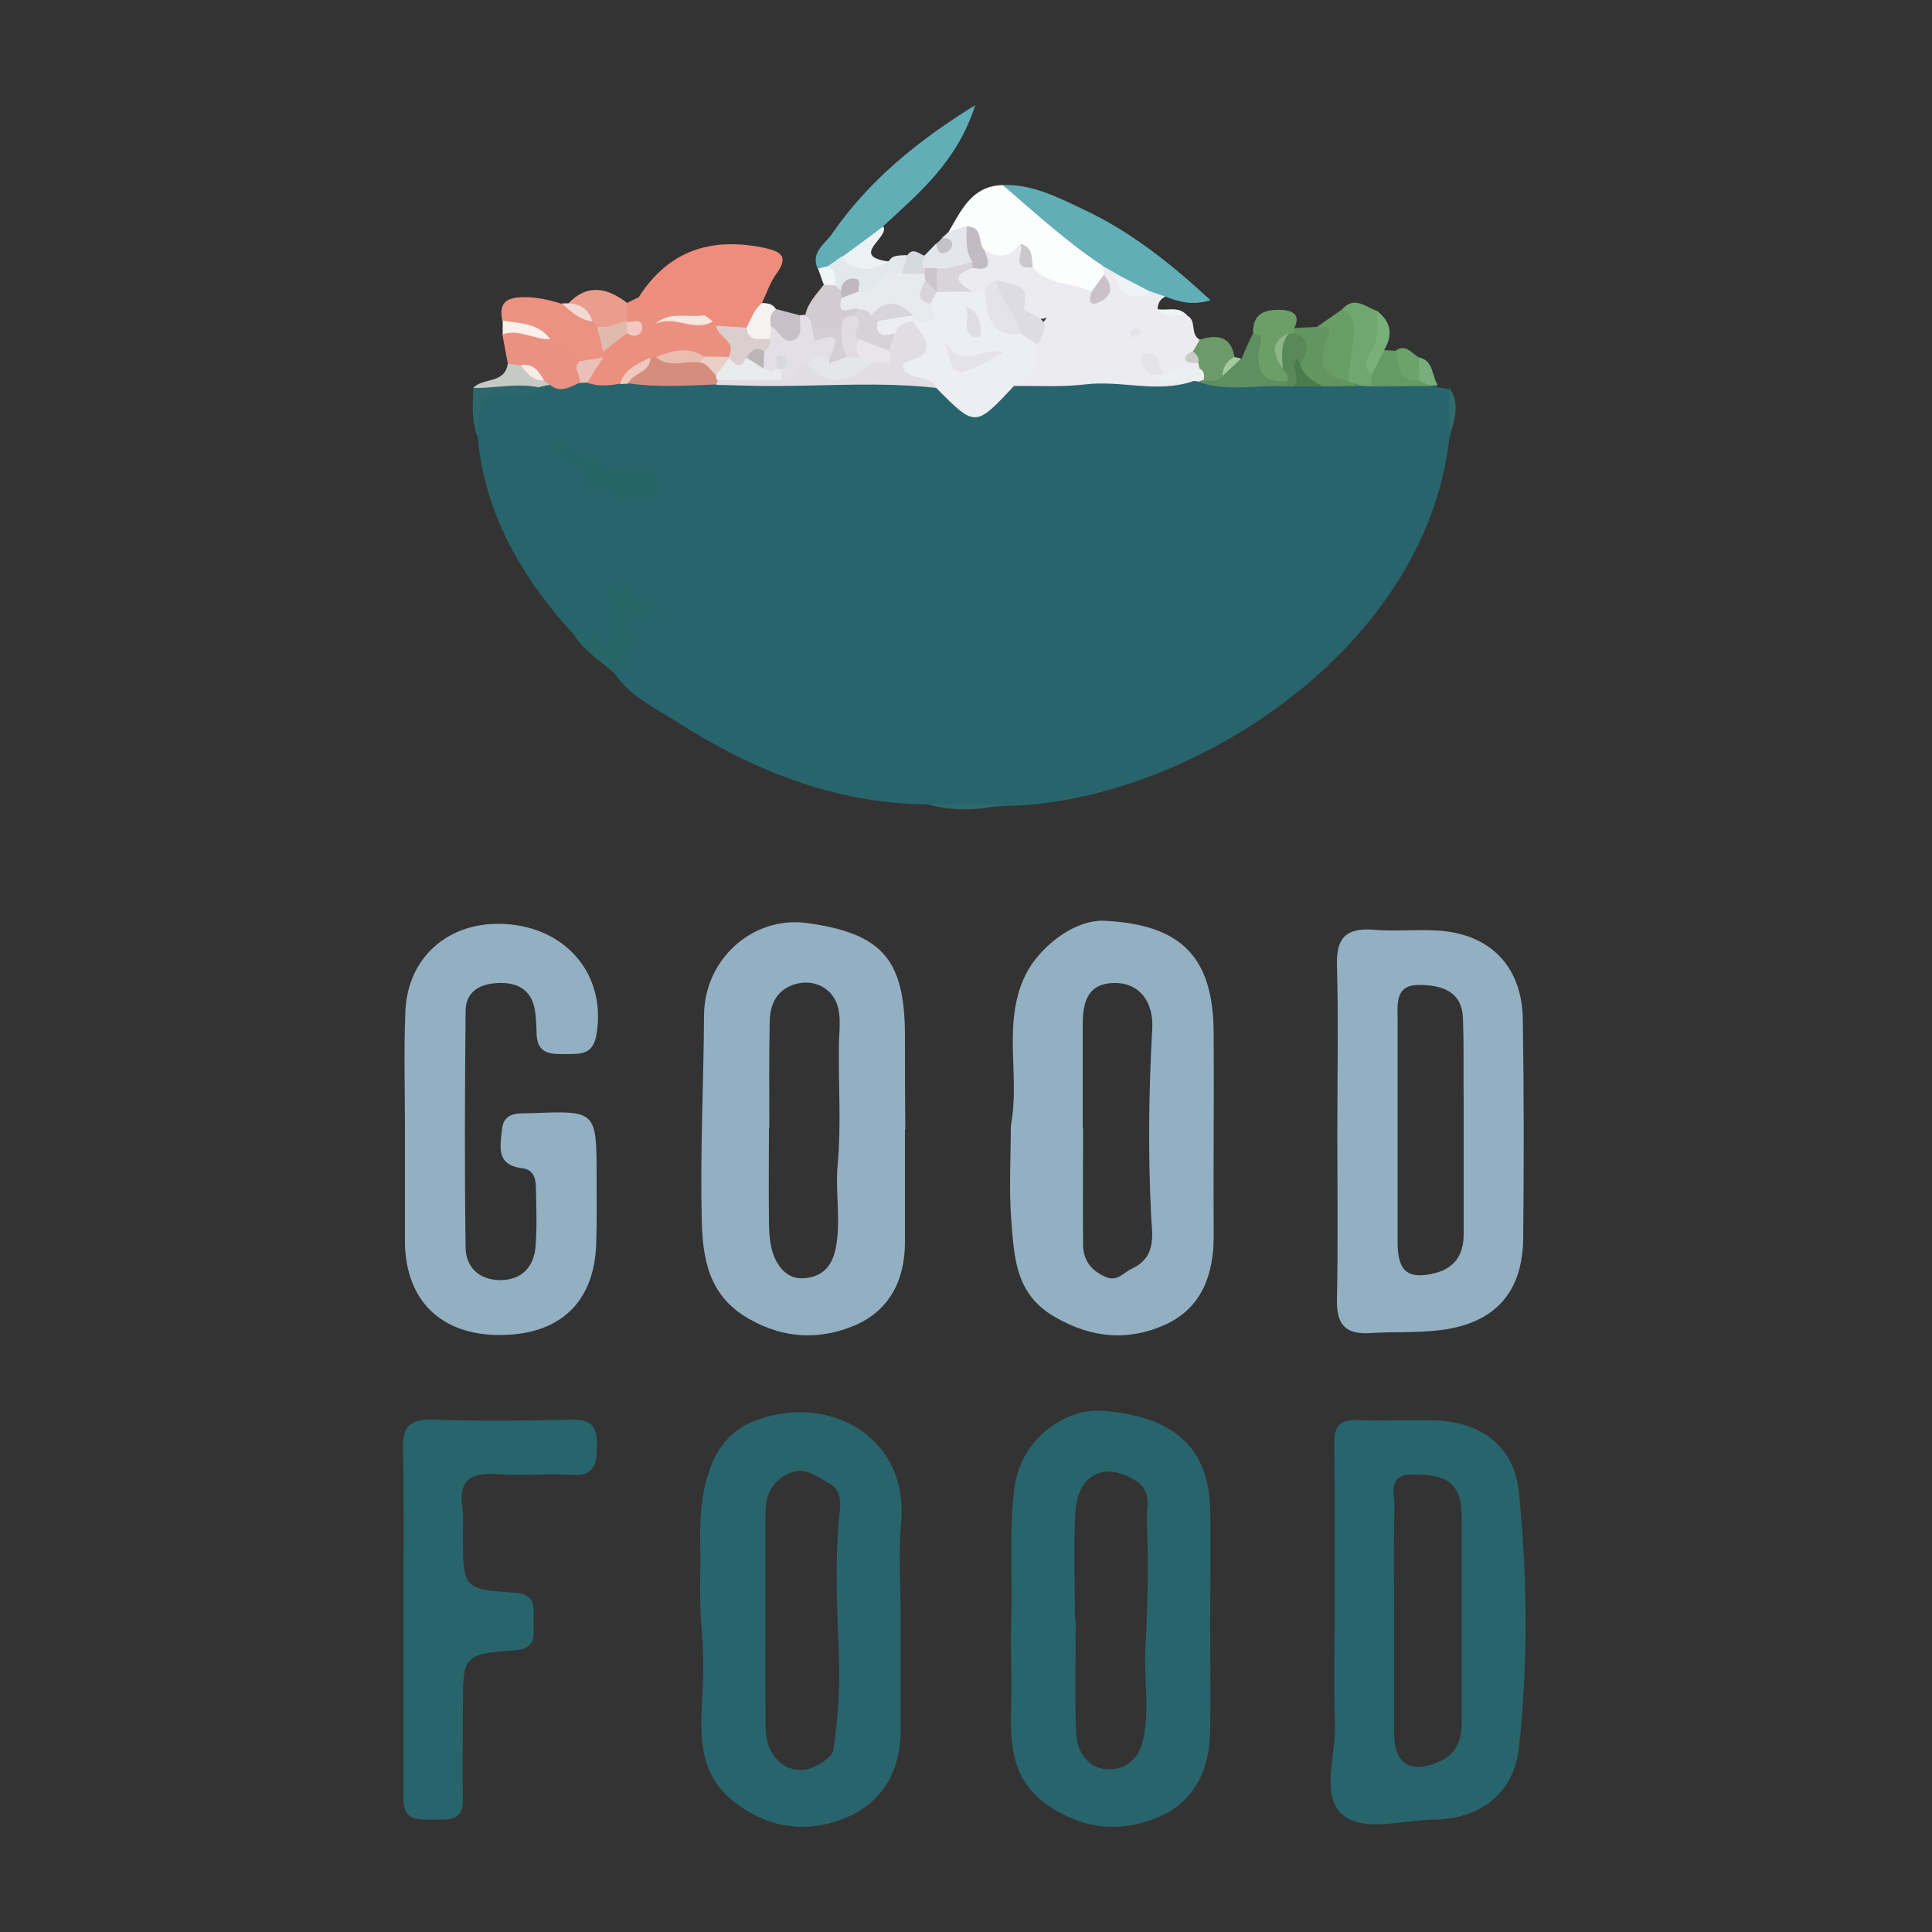 <?xml version="1.0" encoding="utf-8"?>
<!-- Generator: Adobe Illustrator 25.0.0, SVG Export Plug-In . SVG Version: 6.00 Build 0)  -->
<svg version="1.1" id="Calque_1" xmlns="http://www.w3.org/2000/svg" xmlns:xlink="http://www.w3.org/1999/xlink" x="0px" y="0px"
	 viewBox="0 0 500 500" style="enable-background:new 0 0 500 500;" xml:space="preserve">
<rect x="0" y="0" width="500" height="500" fill="#333333" stroke="none"/>
<style type="text/css">
	.st0{fill:#28646C;}
	.st1{fill:#EBEBF0;}
	.st2{fill:#EF8D7D;}
	.st3{fill:#FCFDFD;}
	.st4{fill:#61AEB7;}
	.st5{fill:#EB907E;}
	.st6{fill:#EC9281;}
	.st7{fill:#266568;}
	.st8{fill:#EA9282;}
	.st9{fill:#E2E0E6;}
	.st10{fill:#6C9E68;}
	.st11{fill:#70A66F;}
	.st12{fill:#689D65;}
	.st13{fill:#5D8F60;}
	.st14{fill:#EA9C8D;}
	.st15{fill:#62955F;}
	.st16{fill:#D2CBD0;}
	.st17{fill:#6C9A68;}
	.st18{fill:#E1E9ED;}
	.st19{fill:#E4E6EC;}
	.st20{fill:#669A64;}
	.st21{fill:#C7C9C7;}
	.st22{fill:#ECF2F4;}
	.st23{fill:#F5F2F2;}
	.st24{fill:#79AF79;}
	.st25{fill:#C7C0C4;}
	.st26{fill:#2D676B;}
	.st27{fill:#6BA36A;}
	.st28{fill:#FBF0EC;}
	.st29{fill:#D8D9DE;}
	.st30{fill:#2E6A6D;}
	.st31{fill:#77AE7A;}
	.st32{fill:#F3D9D4;}
	.st33{fill:#C3C3C7;}
	.st34{fill:#316B6B;}
	.st35{fill:#F0F5F6;}
	.st36{fill:#EEF4F5;}
	.st37{fill:#A4CB9E;}
	.st38{fill:#EDEEF3;}
	.st39{fill:#E1DEE3;}
	.st40{fill:#256568;}
	.st41{fill:#D78D7D;}
	.st42{fill:#588957;}
	.st43{fill:#EBEFEF;}
	.st44{fill:#EABFB7;}
	.st45{fill:#497B4F;}
	.st46{fill:#F0C9BE;}
	.st47{fill:#DDDCE2;}
	.st48{fill:#E4E3E9;}
	.st49{fill:#D9D4DA;}
	.st50{fill:#C1BCC3;}
	.st51{fill:#E4E3E6;}
	.st52{fill:#CBC2C8;}
	.st53{fill:#CAC8CB;}
	.st54{fill:#C8CCC5;}
	.st55{fill:#DBCECF;}
	.st56{fill:#F7E5DF;}
	.st57{fill:#E1BAAE;}
	.st58{fill:#E9BDB0;}
	.st59{fill:#EACFC7;}
	.st60{fill:#F1C8C2;}
	.st61{fill:#F7EBE4;}
	.st62{fill:#E4E6EA;}
	.st63{fill:#E9EBED;}
	.st64{fill:#D4CFD5;}
	.st65{fill:#BCB5B8;}
	.st66{fill:#D8D8DD;}
	.st67{fill:#8DB688;}
	.st68{fill:#E8EAEE;}
	.st69{fill:#D7D2D8;}
	.st70{fill:#E0DCE2;}
	.st71{fill:#C0B7BF;}
	.st72{fill:#CDC5CB;}
	.st73{fill:#E3E3E9;}
	.st74{fill:#DEDDE3;}
	.st75{fill:#E9E5EB;}
	.st76{fill:#D9D5DC;}
	.st77{fill:#93B0C2;}
</style>
<g>
	<path class="st0" d="M240.3,208.2c-24.3-0.2-45.8-8.9-65.8-21.8c-5.5-3.5-11.7-6.4-15.5-12.2c0.3-4.5,5.3-8.4,1-13.8
		c-1.5-2,0.9-5.4,4.2-2.9c2.1,1.5,3.6,0.7,5.5,0.3c-3.4-0.3-6.3-1.4-8.8-4c-2.4,2.8-1.8,5.8-1.5,8.8c0.2,1.9,1.2,4.4-0.9,5.7
		c-2.5,1.6-4.2-0.7-5.9-2.1c-1.4-1.2-3-1.9-4.7-2.6c-13.1-14.5-22.5-30.8-24.3-50.7c-0.7-1.1-0.6-2.4-0.7-3.7
		c-0.2-8.5-0.1-8.5,8.2-9.2c2.3-0.2,4.6,0.3,6.9-0.6c1.1-0.4,2.3-0.5,3.5-0.5c2.9,0.4,5.9,0.2,8.8-0.4c0.8-0.1,1.6-0.2,2.3-0.2
		c2.9,0,5.7-0.1,8.6-0.1c0.9,0,1.7,0,2.6,0c7.3-0.2,14.7-0.3,22,0c17.9,0.3,35.8-0.6,53.7,0.3c1.2,0.2,2.4,0.7,3.5,1.3
		c3.3,1.7,4.9,6.5,9.2,6.1c3.8-0.4,6.3-4.1,9.5-6c0.7-0.4,1.4-0.7,2.1-0.9c11.8-1.3,23.5-1.3,35.3-0.6c3.1,0.2,6.2,0.2,9.2-0.5
		c0.9-0.1,1.7-0.1,2.5,0c7.2,1,14.4,0.2,21.6,0.5c0.9,0,1.7,0,2.6,0c2.5,0,5.1,0,7.6,0c3,0,6,0,8.9,0c1.3,0,2.6,0,3.9,0
		c4.8,0.1,9.6-0.4,14.3,0.6c0.8,0.3,1.6,0.7,2.4,1.2c0.9,0.2,1.9,0.3,2.8,0.5c1.3,4.2,1,8.5,0.2,12.7
		c-6.4,56.2-69.6,94.8-115.4,95.2C253.3,209.2,246.8,209,240.3,208.2z"/>
	<path class="st1" d="M308.9,98.6c-9.3,3.3-18.8-0.3-28.2,0.9c-6,0.7-12.1,0.3-18.1,0.4c2.2-3.3,5.3-6.1,5-10.5
		c0.7-2.1,1.1-4.4,3.3-7.2c-7.8,2.6-6.1-7.5-12-7.4c-1.7,0.2-3.1,1.4-4.8,1.7c-1.1,0.2-2.2,0.1-3.3-0.2c-5.9-3.7-5.9-4.6,0.3-8.3
		c1.6-0.5,5.5,1.5,3.3-3.1c3-1.5,6.4-1.2,9.6-2.2c2.2,1.4,1.4,5,4.4,5.8c4.3,3,10.1,2.6,14.1,6.2c4.6,0.9,1.7-2.7,2.5-4.1
		c0.1-0.7,0.5-1.3,1-1.8c1.6-0.6,2.8,0,3.7,1.4c1.1,5.1,4.6,5.3,8.7,4.4c1.6,0,2.9,0.3,3.1,2.2c-1.4,0.7-1.9,1.9-1.9,3.3
		c2.3,2,5.4-0.3,7.7,1.6c2.5,1.3,0.6,4.9,3.2,6.2c0.7,1.3,0,2.3-0.5,3.4c-0.4,1.3,0.6,2.2,0.9,3.4c-0.1,0.7-0.4,1.3-1,1.7
		c-2.6,1.2-5.6,0.4-8.2,1.3c-0.7-0.2-1.3-0.6-1.8-1c-0.5-0.4-0.4-1.5-1.4-1.3c0.3,0.6,0.8,1.1,1.3,1.6
		C302.5,98.9,306.3,95.3,308.9,98.6z"/>
	<path class="st2" d="M165.3,76.9c7.7-12,18.6-15.6,32.3-12.8c4.6,1,6.6,2.2,3.3,6.8c-1.6,2.2-2.5,5-3.7,7.5c0,3.2-1.7,5.3-4.2,7.1
		c-2.5,0.9-5,0.5-7.4,0c-1-0.4-2-0.9-2.9-1.5c-1-0.5-2-1.1-3-1.5c-3.3-0.5-6.7,0.1-10-0.5C167.2,81.5,163.7,81.4,165.3,76.9z"/>
	<path class="st3" d="M285.7,69c0,0.7,0,1.4-0.1,2c-0.1,2.2,0.4,4.8-3.2,4.4c-5-2.3-11.2-1.6-15.2-6.2c-2.5-1.3-0.9-4.7-3.3-6.1
		c-2.5,3.8-5.7,3.7-9.2,1.6c-2.2-0.5-2.7-3.1-4.8-3.7c-1.5-0.1-3.2,0.4-4.4-1c3.3-5.6,6-11.9,14-12.1
		C269.9,52.9,278.1,60.5,285.7,69z"/>
	<path class="st4" d="M285.7,69c-9.4-6.2-17.7-13.8-26.2-21.1c7.7-0.3,14.3,3.2,20.9,6.3c12.2,5.7,22.6,14,32.9,23.5
		c-4.9,1.5-8.4,0.3-11.9-1c-1.2-0.4-2.3-0.8-3.5-1.2c-4.1,0.3-7-1.5-9.2-4.8C287.7,70.2,286.7,69.6,285.7,69z"/>
	<path class="st4" d="M211.6,69.5c-1.9-4.3,2.1-6.5,3.8-9.1c9.3-13.4,21.5-23.6,37-33.2c-4.7,14.7-14.6,22.8-23.9,31.4
		c-2.8,3.4-5.3,7.2-9.6,9c-1.5,0.8-2.8,1.9-4.4,2.5C213.5,70.3,212.6,70.1,211.6,69.5z"/>
	<path class="st5" d="M165.3,76.9c0.5,3.8,3.4,2.9,5.9,3.2c3.7,0.4,7.7-1.3,11.1,1.4c-3,2.5-6.3,0-9,1c3.5-0.6,7.3,0.9,11.2,0.7
		c0.4,0.3,0.6,0.7,0.8,1.1c2.7,2.4,8.1,3.8,3,8.8c-1.8,1-3.7,1-5.6,0.6c-3.8-1.2-7.6-1.3-11.4,0c-0.7,0.2-1.3,0.4-2,0.6
		c-3.5,0.7-5.7,3.6-8.8,5c-2.9,0.5-5.8,0.8-8.6-0.3c-1-3.1,1.4-5.1,2.6-7.4c0.3-0.6,0.8-1.1,1.2-1.6c1.7-1.6,3.4-3.1,5.4-4.2
		c1.2-0.3,2-0.9,0.8-2.1c-0.4-0.5-0.6-1.1-0.8-1.7c-0.2-1.4,0-2.7,1.2-3.6C163.3,77.9,164.3,77.4,165.3,76.9z"/>
	<path class="st6" d="M156.1,91.1c0,0.5,0,1-0.1,1.4c-1.9,0.9-3.4,3-5.9,2.3c-3.4-1.5-6.1-3.8-9-6.1c-3-3.3-8.1-2.5-11.1-5.7
		c-1-4.8,1.2-6.1,5.7-6.1c3.4,0,6.4,0.7,9.6,1.7c2.8,0.9,5.7,1.8,8.2,3.4c0.9,0.5,1.7,1.2,2.3,2.1C157.6,86.3,157,88.7,156.1,91.1z"
		/>
	<path class="st7" d="M148,163.5c4.2-1.2,6.3,2.6,9.5,4.1c0-4.7,0.5-9.3-0.2-13.7c-0.4-2.4,0.4-3.1,1.9-2.7c4.7,1,8.1,4.5,12.1,6.8
		c0.3,0.2-0.3,2.6-0.5,2.3c-2.4-4.2-3.9,4.3-6,0.3c-0.7-1.2-1.1-2.9-3.2-2.7c0.5,4.5,0.5,4.5,4.9,8.4c-4.8,0.7-3.8,6.2-7.5,7.9
		C155.1,170.9,150.7,168.1,148,163.5z"/>
	<path class="st8" d="M142.4,87.8c2.5,1.9,5.1,3.8,7.6,5.7c0,1.9,2.1,3.7-0.1,5.6c-2.5,1.1-4.9,2.7-7.6,0.5c-0.7-0.1-1.3-0.3-2-0.6
		c-2.1-1-3.8-2.9-6.3-3.4c-1-0.3-1.9-0.8-2.6-1.6c-0.5-2.5-0.9-5-1.4-7.5C134.6,82.9,138.4,86.4,142.4,87.8z"/>
	<path class="st9" d="M207,81.6c0.5-0.1,0.9-0.1,1.4-0.1c1.9-0.7,2.4,0.8,3.1,2c3.5,2.6,9.2,4.4,3.8,10.3c-2.1,0.4-4.5,0-6.1,1.9
		c-2.3,1-3.5,4.4-6.8,3.3c-0.8-0.6-1-1.4-0.9-2.4c0.2-0.5,0.2-0.9,0.1-1.4c-0.1,0.5-0.3,0.9-0.5,1.4c-1.8,1.3-2.9,0.2-4.1-1.1
		c-0.7-1.3-0.8-2.8-0.5-4.2c0.3-1.4,0.7-2.8,1-4.2c0.3-1,0.7-2,1.5-2.8C202.1,84.6,205.4,85.5,207,81.6z"/>
	<path class="st10" d="M324.3,86.3c-0.2-5.3,3.2-6.3,7.5-6.1c3.1,0.2,4.8,1.5,3.1,4.8c0.3,0.4,0.5,0.8,0.4,1.2
		c-0.1,0.4-0.2,0.6-0.2,0.6c-0.4,0.5-0.9,1-1.4,1.4c-2.3,2.4-1.3,4.7,0.1,7c0.6,1.5,0.8,2.8-0.6,4C324.1,99.1,323.9,98.8,324.3,86.3
		z"/>
	<path class="st11" d="M355,100c-1.1-0.1-2.1-0.1-3.2-0.2c-1.1-0.8-2.8-0.2-3.6-1.6c-2-5.9,1.6-12.2-0.9-18.1
		c3.2-3.7,6.1-0.6,9.2,0.4c3.9,5.5-1.4,10.9-0.4,16.4C356.1,98.1,355.8,99.1,355,100z"/>
	<path class="st12" d="M347.3,80.1c3.1,1.4,3.3,4.2,3,6.9c-0.4,3.8-1,7.7-1.5,11.5c-6.5,2.4-7-2.4-7.9-6.6c-0.5-2.4,1.7-4.9-0.1-7.3
		C343,83.1,345.1,81.6,347.3,80.1z"/>
	<path class="st13" d="M324.3,86.3c3.7,0.5,1.5,3.1,1.4,4.6c-0.5,5.9,1.9,8.4,7.7,7.7c0.4,0.3,0.5,0.6,0.4,0.9
		c-0.1,0.3-0.2,0.5-0.4,0.5c-7.7-0.5-15.5,1.5-23.1-1.1c0.3-0.6,0.7-1,1.3-1.3c1.5-0.6,3.1-0.9,4.4-1.8c1.6-1.3,3.2-2.4,5.3-2.9
		C322.2,90.6,323.2,88.4,324.3,86.3z"/>
	<path class="st14" d="M154.5,84.5c-0.4-0.4-0.9-0.9-1.3-1.3c-1.9-1.8-4.2-3-6.1-4.7c5-5.2,10.1-4,15.2-0.1c0,1.6,0,3.2,0,4.7
		C160.1,85.8,157.6,86.9,154.5,84.5z"/>
	<path class="st15" d="M340.8,84.6c0.8,0.9,4.8-2.1,2.6,2.9c-1.9,4.4-2.3,10.2,5.4,11.1c1,0.4,2,0.9,3,1.3c-3.1,0-6.1,0.1-9.2,0.1
		c-3.1-0.8-6.8-0.9-7-5.5c0.4-2.8,0.2-5.5-0.6-8.2c0-0.5,0-0.9-0.1-1.4C336.8,84.8,338.8,84.7,340.8,84.6z"/>
	<path class="st16" d="M210.1,84.7c-0.1-1.3-0.4-2.5-1.7-3.1c0.6-3.2,2.9-5.4,4.7-7.8c0.8-0.7,1.8-0.9,2.9-0.6c1,0.4,1.7,1,2.3,1.8
		c0.3,0.5,0.5,1.1,0.7,1.7c0.5,2,2.9,2.1,3.8,3.7c0,1.1-0.6,1.9-1.4,2.6c-1.5,1-2.8,2.4-4.7,2.7C214.6,85,212.1,86.7,210.1,84.7z"/>
	<path class="st17" d="M316.4,97.3c-1.3,1.7-3.1,1.2-4.8,1.2c-0.8-0.9-1.4-1.8-1.1-3c-0.1-0.5-0.3-0.9-0.3-1.4
		c-0.8-0.9-1.5-1.9-1.5-3.1c0.6-1,1.2-2,1.8-3.1c4.5-1.4,8.1-1,9,4.6C318.7,94.2,317.2,95.6,316.4,97.3z"/>
	<path class="st18" d="M217.6,75.3c-0.5-0.5-0.9-0.9-1.4-1.4c-1.5-1.3-1.7-3.2-2-5c1.2-0.8,2.4-1.6,3.6-2.5
		c4.1-0.2,7.9,3.5,12.2,1.2c1.1-1.8,2.9-1.4,4.6-1.6c1.1,2.1,0.1,3.7-1.2,5.2c-3.7,1.1-5.6,6-10.3,5
		C221.5,75.1,219.7,74.1,217.6,75.3z"/>
	<path class="st19" d="M245.5,60c1.6-0.5,3.1-1,4.7-1.5c1.7,2.9,2.5,5.9,1.9,9.2c-2.8,1.5-5.6,3.2-9,3.4c-1.2,0-2.4-0.2-3.6-0.6
		c-2.4-1.4-2.7-2.8-0.2-4.4c1-1,2-2.1,3-3.1c1.2,0.1,1.7-0.4,1.6-1.6C244.5,61,245,60.5,245.5,60z"/>
	<path class="st20" d="M355,100c0-1,0-1.9,0-2.9c0-2.7,0.2-5.3,3.2-6.5c1,0.1,2,0.1,2.9,0.2c2.6,1.7,3,5.8,6.8,6.2
		c1.3,0.6,2.8,0.9,2.4,2.9C365.2,99.9,360.1,100,355,100z"/>
	<path class="st21" d="M140.8,98.5c0.5,0.4,1,0.7,1.4,1.1c-1,0.2-2.1,0.4-3.1,0.7c-5.6,1.2-11.1,0.7-16.7,0.2c2.4-2.9,8.3-1,9-6.4
		c1.1,0.2,2.3,0.3,3.4,0.5C137.2,95.4,138.6,97.6,140.8,98.5z"/>
	<path class="st22" d="M230.1,67.7c-4.3,2.2-8.5,3.3-12.2-1.2c3.6-2.6,7.2-5.3,10.7-7.9C230.3,61.5,219.6,66.3,230.1,67.7z"/>
	<path class="st23" d="M199.5,84.5c-0.1,1.1-0.1,2.2-0.2,3.3c-5.4,1.9-5.9,1.6-6.1-3c1.2-2.2,1.9-4.8,4.1-6.4
		c1.4,0.1,2.7,0.2,3.5,1.6C200.9,81.7,201,83.4,199.5,84.5z"/>
	<path class="st24" d="M358.2,90.6c-1.1,2.2-2.1,4.3-3.2,6.5c-3.1-2.6-0.6-5,0.4-7.2c1.5-3.1,0.9-6.3,1-9.4
		C360.1,83.3,360.5,86.8,358.2,90.6z"/>
	<path class="st25" d="M199.5,84.5c-0.2-1.7-0.4-3.4,1.4-4.5c2,0.5,4.1,1.1,6.1,1.6c-0.1,2.2,0.9,5.1-1.4,6.3
		C202.6,89.4,201.7,85.3,199.5,84.5z"/>
	<path class="st26" d="M122.5,100.4c5.6,0.1,11.1-1.3,16.7-0.2c-0.8,1.4-1.7,2.1-3.6,2c-11.6-0.6-11.6-0.5-11.9,10.5
		C121.8,108.8,122.4,104.6,122.5,100.4z"/>
	<path class="st27" d="M367.3,98.5c-5.8,0.5-5.1-4.4-6.2-7.7c2.8-2,4.2,0.7,6.1,1.7C368.7,94.5,368.9,96.5,367.3,98.5z"/>
	<path class="st28" d="M142.4,87.8c-4.1,0.1-8-2.7-12.3-1.3c0-1.2,0-2.4,0-3.5C134.5,83.7,139.3,83.5,142.4,87.8z"/>
	<path class="st29" d="M239.4,66.2c-0.1,1.1-1.7,2.1,0,3.2c0.5,0.8,0.3,1.6-0.4,2.2c-2.1,1-4,1.1-5.7-0.7c0.5-1.6,1-3.1,1.4-4.7
		C236.3,63.8,237.8,65.8,239.4,66.2z"/>
	<path class="st30" d="M240.3,208.2c6.5,0,12.9,0,19.4-0.1C253.3,209.8,246.8,210,240.3,208.2z"/>
	<path class="st31" d="M367.3,98.5c0-2,0-4-0.1-6c3.9,0.8,3.3,4.8,4.9,7.2c-0.6,0-1.2,0.1-1.9,0.1C369.3,99.4,368.3,99,367.3,98.5z"
		/>
	<path class="st32" d="M147.2,78.5c3.1,0.2,5.2,1.6,6.1,4.7c-3.3-0.4-5.6-2.6-7.9-4.7C145.9,78.5,146.6,78.5,147.2,78.5z"/>
	<path class="st33" d="M243.9,61.5c1.2,0.2,2.8,0.4,2.5,2.1c-0.1,0.8-1.2,1.8-2,1.9c-1.7,0.3-1.9-1.2-2.1-2.4
		C242.9,62.6,243.4,62.1,243.9,61.5z"/>
	<path class="st34" d="M375.2,113c-0.1-4.2-0.1-8.5-0.2-12.7C378.1,104.4,376.3,108.7,375.2,113z"/>
	<path class="st35" d="M214.3,68.9c2,1.1,2,3,2,5c-1-0.1-2.1-0.1-3.1-0.2c-0.5-1.4-1-2.8-1.5-4.2C212.5,69.3,213.4,69.1,214.3,68.9z
		"/>
	<path class="st36" d="M307.2,81.6c-2.6-0.4-5.6,1.1-7.7-1.6C302.1,80.5,305,79.1,307.2,81.6z"/>
	<path class="st37" d="M316.4,97.3c0-2.3,1.1-3.8,3-4.9c0.6,0.1,1.2,0.2,1.8,0.4C319.6,94.3,318,95.8,316.4,97.3z"/>
	<path class="st38" d="M268.6,89.3c0,4.7-0.6,9.1-6.2,10.6c-10,10.7-10,10.7-20.1,0.5c-1.5-1.9-3.8-1.1-5.6-1.6
		c-4.6-1.2-6-3.7-2.1-6.8c3.4-2.7,1.6-5.4,1.4-8.3c1.2-2,3.8-3,3.9-5.8c0.3-1.1,0.9-2,1.7-2.8c0.6-0.5,1.3-0.8,2.1-1
		c2.7,0.1,5.4,0.3,7.9,1.3c1,0,2.1,0,3.1,0c3.2,3.1,3.2,9.6,9.7,9.4C266.4,85.9,269.1,86.1,268.6,89.3z"/>
	<path class="st39" d="M236.3,83.2c2.2,3.7,7.5,7.7-1.3,10.3c-2.1,0.6-1.5,2.7,0.9,3.6c2.2,0.9,5.1,0.7,6.5,3.3
		c-14.2-1.6-28.4-0.5-42.6-0.5c-4.8,0-9.6-0.2-14.4-0.3c0-1,0.4-1.7,1.3-2.1c5.4-1.9,10.5-0.8,15.7,0.9c3.7,0.8,2.8-5,6.3-4.4
		c5.7,3.6,11.2,2.4,16.6-0.8c0.6-1.9,5.2,2.3,3.8-2.6c-0.1-1.8,0.5-3.4,1.3-5c1.2-1.9,2.6-3.6,5.2-3.1C235.7,82.7,236,83,236.3,83.2
		z"/>
	<path class="st40" d="M142.4,114.1c7.3,1.8,12,7.5,19.1,7.1c1.3-0.1,3.1,0.9,4.8,0.3c3-1,3.5,1.1,3.7,3.3c0.1,2.1-0.1,3.8-2.8,4.7
		c-5.9,2-10.3-4-16-2.7C153.4,119.4,143.9,120.5,142.4,114.1z"/>
	<path class="st41" d="M185.7,98.5c-0.1,0.4-0.2,0.7-0.4,1c-7.6,0.3-15.2,0.8-22.7-0.3c-0.1-4,4.7-3.8,5.8-6.8c0.5,0,1-0.1,1.5-0.1
		c3.4,0.7,6.9-0.4,10.4,0.2c2.3,0.6,4.7,1,5.7,3.7C186.2,97,186.1,97.8,185.7,98.5z"/>
	<path class="st42" d="M335,86.3c4.7,1.7,3.5,4.6,1.5,7.7c-1.4,1.8,2,4.8-1.6,6c-0.5,0-1,0-1.6,0c0-0.5,0-0.9,0-1.4
		c0-1.2-0.2-2.4-1.4-3c-1.3-3.4-2.2-6.8,1.6-9.3C334.1,86.3,334.5,86.3,335,86.3z"/>
	<path class="st43" d="M310.4,95.4c1.4,0.6,1.3,1.8,1.1,3c-0.5,0-0.9,0.2-1.4,0.4c-0.4-0.2-0.9-0.2-1.4-0.2
		c-3.6-0.7-7.6,1.4-10.9-1.6c1-1,2-0.9,3.1,0C303.9,95.2,307.2,95.5,310.4,95.4z"/>
	<path class="st44" d="M149.9,99.1c0.8-1.8-2-3.7,0.1-5.6c2-0.3,4.1-0.7,6.1-1c-1.4,2.2-2.7,4.4-4.1,6.5
		C151.3,99,150.6,99.1,149.9,99.1z"/>
	<path class="st45" d="M334.9,100c1.8-2-0.5-4.3,0.3-6.3c0.4-1,1.3-1,0.7-0.1c0,0,0.4,0.3,0.5,0.5c0.8,3.3,3.6,4.5,6.1,6
		C340,100,337.5,100,334.9,100z"/>
	<path class="st46" d="M168.3,92.5c0.1,4-4.6,3.9-5.8,6.8c-0.7,0-1.3,0.1-2,0.1C161.6,95.3,165.2,94.2,168.3,92.5z"/>
	<path class="st47" d="M268.6,89.3c-1.5-1-3.1-2.1-4.6-3.1c-3.9-3.8-7.9-7.6-6.2-13.9c3.1,1.7,9.3,0.3,7.1,7.3
		c-0.1,0.2,0.5,0.8,0.9,1C271.3,83.4,271.3,83.4,268.6,89.3z"/>
	<path class="st48" d="M257.9,72.4c0.6,5.2,5.2,8.8,6.2,13.9c-8.5,1.1-8.4-5.3-9.3-10.8C255.4,74,256.4,73,257.9,72.4z"/>
	<path class="st49" d="M251.7,75.5c-3.1,0-6.1,0-9.2,0.1c-2-2-1.6-4.1-0.1-6.2c3.2,0.5,6.1-1,9.2-1.6c0.4,0.3,0.6,0.7,0.5,1
		c-0.1,0.4-0.2,0.6-0.4,0.6C245.8,71.3,248,73.4,251.7,75.5z"/>
	<path class="st50" d="M251.7,69.3c0-0.5-0.1-1.1-0.1-1.6c-1.8-2.8-1.5-6-1.4-9.1c4.3,0,2.8,4.2,4.5,6.1
		C256.1,67.8,256.8,70.4,251.7,69.3z"/>
	<path class="st36" d="M288.7,70.8c3.1,1.6,6.1,3.2,9.2,4.8C292.9,78.2,289.3,76.4,288.7,70.8z"/>
	<path class="st51" d="M301,97c-1,0-2,0-3.1,0c-1.6-1.3-2.7-2.8-2.4-5c0-0.3,1.2-0.6,1.8-0.6C300.7,91.9,299.9,95.1,301,97z"/>
	<path class="st52" d="M282.5,75.5c1.1-1.5,2.1-3,3.2-4.4c2.5,2.9,2.1,5.6-1.2,7.1C281.5,79.5,281.9,77.3,282.5,75.5z"/>
	<path class="st53" d="M264,63.1c3.5,0.8,2.9,3.7,3.3,6.1C261.2,69.8,265.3,65,264,63.1z"/>
	<path class="st48" d="M295.3,86.4c-0.6,0.3-1.3,0.8-1.9,0.8c-0.9,0-1.2-0.9-0.7-1.6c0.4-0.5,1.3-0.5,2-0.6
		C294.8,85,295,85.8,295.3,86.4z"/>
	<path class="st54" d="M308.6,90.9c1.1,0.7,1.9,1.7,1.5,3.1c-1.1-0.2-2.9,0-3.2-0.7C306.2,92.2,307.5,91.4,308.6,90.9z"/>
	<path class="st55" d="M193.2,84.8c0.4,4.2,3.8,2.5,6.1,3c0,1.2-0.3,2.4-1.4,3.1c-1.6,0.5-2.5,1.9-3.7,3c-2,1.8-4,3.2-5.6-0.4
		c0-0.4,0-0.7-0.1-1.1c2.4-4.1-2.8-5.1-3.2-8.1C188,84.5,190.6,84.6,193.2,84.8z"/>
	<path class="st56" d="M184.5,83.2c-4.9,2.9-10-1.9-15,0.7c3.8-3.5,8.5-1.6,12.8-2.3C183.1,82.1,183.8,82.6,184.5,83.2z"/>
	<path class="st57" d="M154.5,84.5c2.8,0.8,5.2-1.2,7.8-1.4c0,0,0,0.3,0,0.3c0.9,0.9,0.9,1.9,0,2.8c-2.1,1.6-4.1,3.2-6.2,4.8
		C155.6,88.9,155.1,86.7,154.5,84.5z"/>
	<path class="st58" d="M180.9,93.8c-3.7-0.5-7.7,1.6-11.1-1.4c4.2-1.7,8.4-2.9,12.6,0C182.1,93,181.6,93.5,180.9,93.8z"/>
	<path class="st59" d="M180.9,93.8c0.5-0.5,1-1,1.5-1.5c2,0,4.1,0,6.1,0.1c0,0,0.2,0.3,0.2,0.3c0.1,2.4-1.1,3.8-3.4,4.4
		C183.9,96,183.2,93.9,180.9,93.8z"/>
	<path class="st60" d="M162.3,86.2c0-0.9,0-1.9,0-2.8c1.6-0.1,4-1.1,3.9,1.5C166.2,86.5,164.3,87.7,162.3,86.2z"/>
	<path class="st61" d="M140.8,98.5c-2.9,0-4.5-1.9-6-4C138.1,94,139.5,96.1,140.8,98.5z"/>
	<path class="st62" d="M225.5,94c-6.6,5.8-12,5.8-17,0c2.1-0.3,4.1-4.5,6.2,0c1.4-1.3,2.7-2.6,4.7-3c1.1-0.2,2.3-0.3,3.5-0.1
		C224.3,91.4,226,91.8,225.5,94z"/>
	<path class="st63" d="M185.3,97.1c1.1-1.5,2.3-2.9,3.4-4.4c1.6,1.6,3.1,3.1,4.4-0.3c2.9-1.2,3.3,1.5,4.5,2.9
		c1.1,0.2,2.1,1.8,3.2,0.1c0.5-0.5,1-0.5,1.5,0c0,1-0.1,1.9-0.1,2.9c-5.5,0-11.1,0.1-16.6,0.1C185.4,98.1,185.3,97.6,185.3,97.1z"/>
	<path class="st64" d="M219.3,92.4c-1.5,0.5-3.1,1-4.6,1.6c-0.7-2.2,5.8-9.4-3.8-5.7c-0.3-1.2-0.5-2.4-0.8-3.6c2.6,0,5.1,0,7.7,0
		C219.9,86.9,220.5,89.5,219.3,92.4z"/>
	<path class="st65" d="M197.6,95.4c-1.5-1-3-2-4.5-2.9c1.2-1.5,2.5-3.1,4.7-1.6C197.7,92.4,197.7,93.9,197.6,95.4z"/>
	<path class="st66" d="M202.4,95.5c-0.5,0-1,0-1.5,0c0.4-1.2-0.9-3.6,1.4-3.3C203.9,92.4,204,94.3,202.4,95.5z"/>
	<path class="st67" d="M333.6,86.2c-2.3,2.8-1.8,6.1-1.6,9.3C329.6,91.9,328.4,88.5,333.6,86.2z"/>
	<path class="st68" d="M240.9,78.5c3,6-1.9,4.3-4.6,4.7c0,0,0,0,0,0c-0.5-0.5-1-0.9-1.6-1.3c-3-1.6-5.9-0.8-8.8,0.3
		c-1.6-0.1-2.6-1-3.5-2.1c-1.4-1.2-6.2,2.8-4.6-3c1.2-1.3,2.4-2.5,4.4-1.7c4.9,1.3,5.8-6.9,11-4.6c2,0,4.1,0,6.1,0.1
		c0.5,0.5,0.9,1,1.1,1.7C240.6,74.5,238.7,76.7,240.9,78.5z"/>
	<path class="st69" d="M222.4,80.1c1.3,0,2.4,0.3,3.1,1.5c0.8,0.5,1.8,0.8,2.4,1.6c0.9,1.4,2.6,1.8,3.7,3c-0.5,1.5-1,3.1-1.5,4.6
		c-3.1,1.3-5.4-0.9-8-1.8c-3.4-2-0.6-5-1.3-7.4C221.4,81.1,221.9,80.6,222.4,80.1z"/>
	<path class="st70" d="M220.8,81.7c3.9,1.2-1.4,4.7,1.6,6.2c0.3,1.5,0.4,3.1,0,4.6c-1,0-2.1,0-3.1,0c-1.4-2.4-1.7-5-1.5-7.7
		C217.8,82.7,218.8,81.7,220.8,81.7z"/>
	<path class="st71" d="M222.2,75.4c-1.5,0.6-2.9,1.1-4.4,1.7c-0.1-0.6-0.1-1.2-0.2-1.7c0.1-2.1,1.4-3.4,3.3-3.3
		C223.3,72.1,222,74.1,222.2,75.4z"/>
	<path class="st72" d="M239.4,72.4c0-0.5-0.1-1-0.1-1.5c0-0.5,0.1-1,0.1-1.5c1,0,2,0,3,0c0,2.1,0,4.1,0.1,6.2c0,0,0,0,0,0
		C239.5,76.3,240.7,73.2,239.4,72.4z"/>
	<path class="st73" d="M244.7,88.4c3.9,8,10,0.8,14.9,2.9C246.8,98.3,246.8,98.3,244.7,88.4z"/>
	<path class="st74" d="M250,79.3c3.6,1.6,3.9,4.5,3.9,7.4c0,0.2-1.5,0.8-1.9,0.6C248.6,85.5,251.2,81.9,250,79.3z"/>
	<path class="st49" d="M239.4,72.4c1,1.1,2,2.1,3,3.2c-0.5,1-1.1,2-1.6,3C235.9,77.5,238.9,74.7,239.4,72.4z"/>
	<path class="st75" d="M222.4,92.4c-0.9-1.5-1-3.1,0-4.6c2.6,1,5.1,2,7.7,3c1.6,5.7-3.1,2-4.6,3.1C224.8,92.7,223.7,92.4,222.4,92.4
		z"/>
	<path class="st38" d="M231.7,86.3c-2.6,0.5-5.3,1.2-4.6-3.1c2.7-2.8,5.8-3.2,9.3-1.5c0,0.5,0,1,0,1.6
		C234,83.2,232.5,84.2,231.7,86.3z"/>
	<path class="st76" d="M236.3,81.6c-3.1,0.5-6.2,1-9.3,1.5c-0.5-0.5-1-1-1.5-1.5C229.1,77.1,232.7,78.1,236.3,81.6z"/>
</g>
<g>
	<path class="st77" d="M104.8,292c0-10-0.3-20,0.1-30c0.5-15,12.3-24.5,27.7-22.7c15.2,1.8,24.4,14.1,21.7,28.8
		c-1,5.2-4.6,4.6-8.1,4.7c-3.4,0-6.9,0.1-7.3-4.7c-0.1-2.3-0.1-4.6-0.5-6.9c-1-5.2-4.6-7-9.5-6.8c-4.7,0.2-8.3,2.2-8.4,7.1
		c-0.2,20.5-0.3,41,0,61.4c0.1,5.2,3.6,8.4,9.1,8.4c5.5-0.1,8.5-3.4,9-8.6c0.4-5.1,0.2-10.2,0.1-15.4c0-2.5-0.8-4.7-3.7-5
		c-6.7-0.8-5.5-5.7-5.1-9.9c0.4-4.8,4.4-4.2,7.6-4.3c16.9-0.7,16.9-0.7,16.9,16.7c0,5.6,0.1,11.3-0.1,16.9
		c-0.4,15.3-9.4,23.8-25,23.8c-15,0-24.1-8.7-24.5-23.5c0-0.5,0-1,0-1.5C104.8,310.9,104.8,301.4,104.8,292
		C104.8,292,104.8,292,104.8,292z"/>
	<path class="st77" d="M314.1,267.7c0-19.9-8.2-28.4-28.2-29.4c-8.1-0.4-17.2,7.1-20.6,14.2c-6,12.6-1.2,25.8-3.7,38.9
		c0,7.7-0.5,16,0.1,24.2c0.8,9.6,0.9,19.3,11.4,25.3c9.6,5.5,19,6.2,28.5,1.9c9.4-4.3,12.5-12.9,12.5-22.9
		C314,302.6,314.2,285.1,314.1,267.7z M293,328.3c-2.4,1.1-3.9,3.6-7,2.1c-3.7-1.6-5.7-4.4-5.7-8.3c-0.1-10,0-20,0-30
		c0,0-0.1,0-0.1,0c0-9,0-17.9,0-26.9c0-6,1.3-11,8.8-10.8c6,0.2,9.6,5,9.2,11.9c-0.9,16-1.1,32.1-0.3,48.1
		C298,318.6,299.8,325.1,293,328.3z"/>
	<path class="st77" d="M234.2,267.7c-0.1-19.4-5.9-26.1-25.2-28.8c-14.2-2-26.8,9.4-26.8,24c-0.1,17.5-1,35-0.6,52.4
		c0.2,10.1,1.6,20,12.2,26c9.1,5.2,18.2,5.5,27.2,1.8c9.1-3.8,13.2-11.7,13.2-21.6c0-9.7,0-19.5,0-29.2c0,0,0,0,0.1,0
		C234.2,284.2,234.2,276,234.2,267.7z M216.8,301.3c-0.7,7.3,0.9,14.4-0.5,21.7c-1.1,5.6-4.3,7.5-8.2,7.8c-4.5,0.4-7.3-3.3-8.4-7.6
		c-0.6-2.4-0.7-5.1-0.7-7.6c-0.1-7.9,0-15.9,0-23.8c0,0,0.1,0,0.1,0c0-9.2-0.1-18.4,0.1-27.6c0.1-4,1.6-7.6,5.7-9.2
		c4.1-1.6,8.2-0.4,10.5,2.6c2.8,3.7,1.7,8.9,1.7,13.4C217,281.1,217.7,291.4,216.8,301.3z"/>
	<path class="st77" d="M394.1,263.8c-0.2-13.9-8.7-22.4-22.6-23c-5.4-0.3-10.8,0.3-16.1-0.2c-6.9-0.5-9.6,2-9.4,9.1
		c0.4,14.3,0.1,28.7,0.1,43c0,14.6,0.2,29.2-0.1,43.8c-0.1,6.4,2.3,8.9,8.6,8.5c6.1-0.4,12.3,0,18.4-0.8c13.9-1.8,21-9.7,21.2-23.6
		C394.4,301.7,394.4,282.7,394.1,263.8z M378.8,285.7c0,11.2,0,22.5,0,33.7c0,5.3-2.3,8.8-7.5,10.1c-6.8,1.7-9.5-0.4-9.6-7.5l0-30.6
		c0-9.2,0-18.4,0-27.6c0-4-0.7-8.9,5.5-8.9c5.7,0,11.1,1.5,11.4,8.5C378.9,270.9,378.7,278.3,378.8,285.7z"/>
</g>
<g>
	<path class="st0" d="M104.4,419.4c0-14.9,0.2-29.7-0.1-44.6c-0.1-5.8,1.9-7.5,7.5-7.4c12,0.4,24.1,0.3,36.1,0
		c5.1-0.1,6.7,1.7,6.6,6.7c-0.1,4.7-0.5,8-6.5,7.6c-6.4-0.4-12.8,0.3-19.2-0.2c-6.8-0.5-10.3,1.4-9.1,8.8c0.3,2.3,0.1,4.6,0.1,6.9
		c0,13.8,0,14.1,13.4,15c5.7,0.4,4.9,4,4.9,7.5c0,3.5,0.8,7-4.9,7.4c-13.4,1-13.4,1.3-13.4,15.2c0,7.7-0.2,15.4,0,23.1
		c0.2,6.1-3.8,5.5-7.7,5.5c-3.9,0-7.8,0.5-7.7-5.6C104.5,450.1,104.4,434.8,104.4,419.4C104.4,419.4,104.4,419.4,104.4,419.4z"/>
	<g>
		<path class="st0" d="M194.6,368c-4,1.7-8.1,5.1-10.5,11.1c-2.6,6.7-3,13.4-2.9,19.7c0.2,7.1-0.3,14.4,0.3,21.6
			c0.6,6.5,0.6,13.4,0.2,19.9c-0.7,11.1-0.2,20.6,10.3,27.5c9.1,6,18.5,6.4,27.7,2.3c9-4.1,13.4-12.2,13.4-22.4c0-9.5,0-18.9,0-28.4
			c0-8.4-0.6-16.9,0.1-25.3C235.3,371.4,213.7,360.1,194.6,368z M217.1,428.3c0.3,8.1-0.2,16.4-1.4,24.5c-0.3,2.1-4.7,4.8-7.4,5.2
			c-3.7,0.5-7.4-1.5-9.1-5.6c-1.5-3.5-1-7-1.1-10.6c-0.1-7.7,0-15.4,0-23c0-9,0-17.9,0-26.9c0-4.3,1.1-7.9,5.3-10.2
			c4.6-2.6,7.7,0.3,11.2,2.2c4,2.2,2.7,7,2.5,9.2C216.1,404.8,216.6,416.5,217.1,428.3z"/>
		<path class="st0" d="M313.2,390.6c-0.4-15.9-9.3-24.2-28.3-25.5c-5.6-0.4-11.7,2.6-15.5,6.3c-3.3,3.2-6.1,7.7-6.9,13.8
			c-1.4,11.6-0.4,23.2-0.8,34.7c-0.2,7.1,0.2,14.1,0,21.2c-0.3,10.3-0.1,19.9,10.2,26.6c9.1,5.9,18.3,6.5,27.6,2.7
			c9.4-3.9,13.5-12.1,13.7-22.1c0.1-9.7,0-19.4,0-29.2C313.2,409.5,313.4,400,313.2,390.6z M295.9,449.9c-1.1,5.5-4.6,7.8-8.4,8
			c-5.5,0.3-8.8-4.2-9-9.5c-0.4-9.7-0.1-19.4-0.1-29.2c-0.1,0-0.1,0-0.2,0c0-9.2-0.4-18.4,0.1-27.6c0.5-10.1,7.6-13.5,15.6-8.4
			c4.5,2.8,2.7,7.2,2.9,10.5c0.5,11.2,0.2,22.4-0.4,33.6C296.1,434.8,297.5,442.2,295.9,449.9z"/>
	</g>
	<path class="st0" d="M393.1,386.3c-1.2-12-9.7-18.3-21.7-18.7c-6.7-0.2-13.3,0.2-20-0.1c-4.8-0.2-6.2,1.8-6.1,6.3
		c0.2,14.9,0.1,29.7,0.1,44.6c0,9.2-0.3,18.5,0.1,27.7c0.3,8.1-3.8,18.6,1.9,23.5c5.4,4.7,15.8,1.4,23.9,1.3
		c11.9-0.2,20.5-6.8,21.8-18.6C395.5,430.3,395.3,408.2,393.1,386.3z M378.3,398.8c0,15.3,0,30.7,0,46c0,4.5-0.6,8.6-5.4,10.9
		c-7.7,3.6-12.1,1-12.1-7.3c0-9.7,0-19.4,0-29.2c0-9.7-0.2-19.4,0.1-29.2c0.1-3.3-2-8.3,4.5-8.4c6,0,11.6,0.4,12.7,7.9
		C378.4,392.7,378.3,395.8,378.3,398.8z"/>
</g>
</svg>
